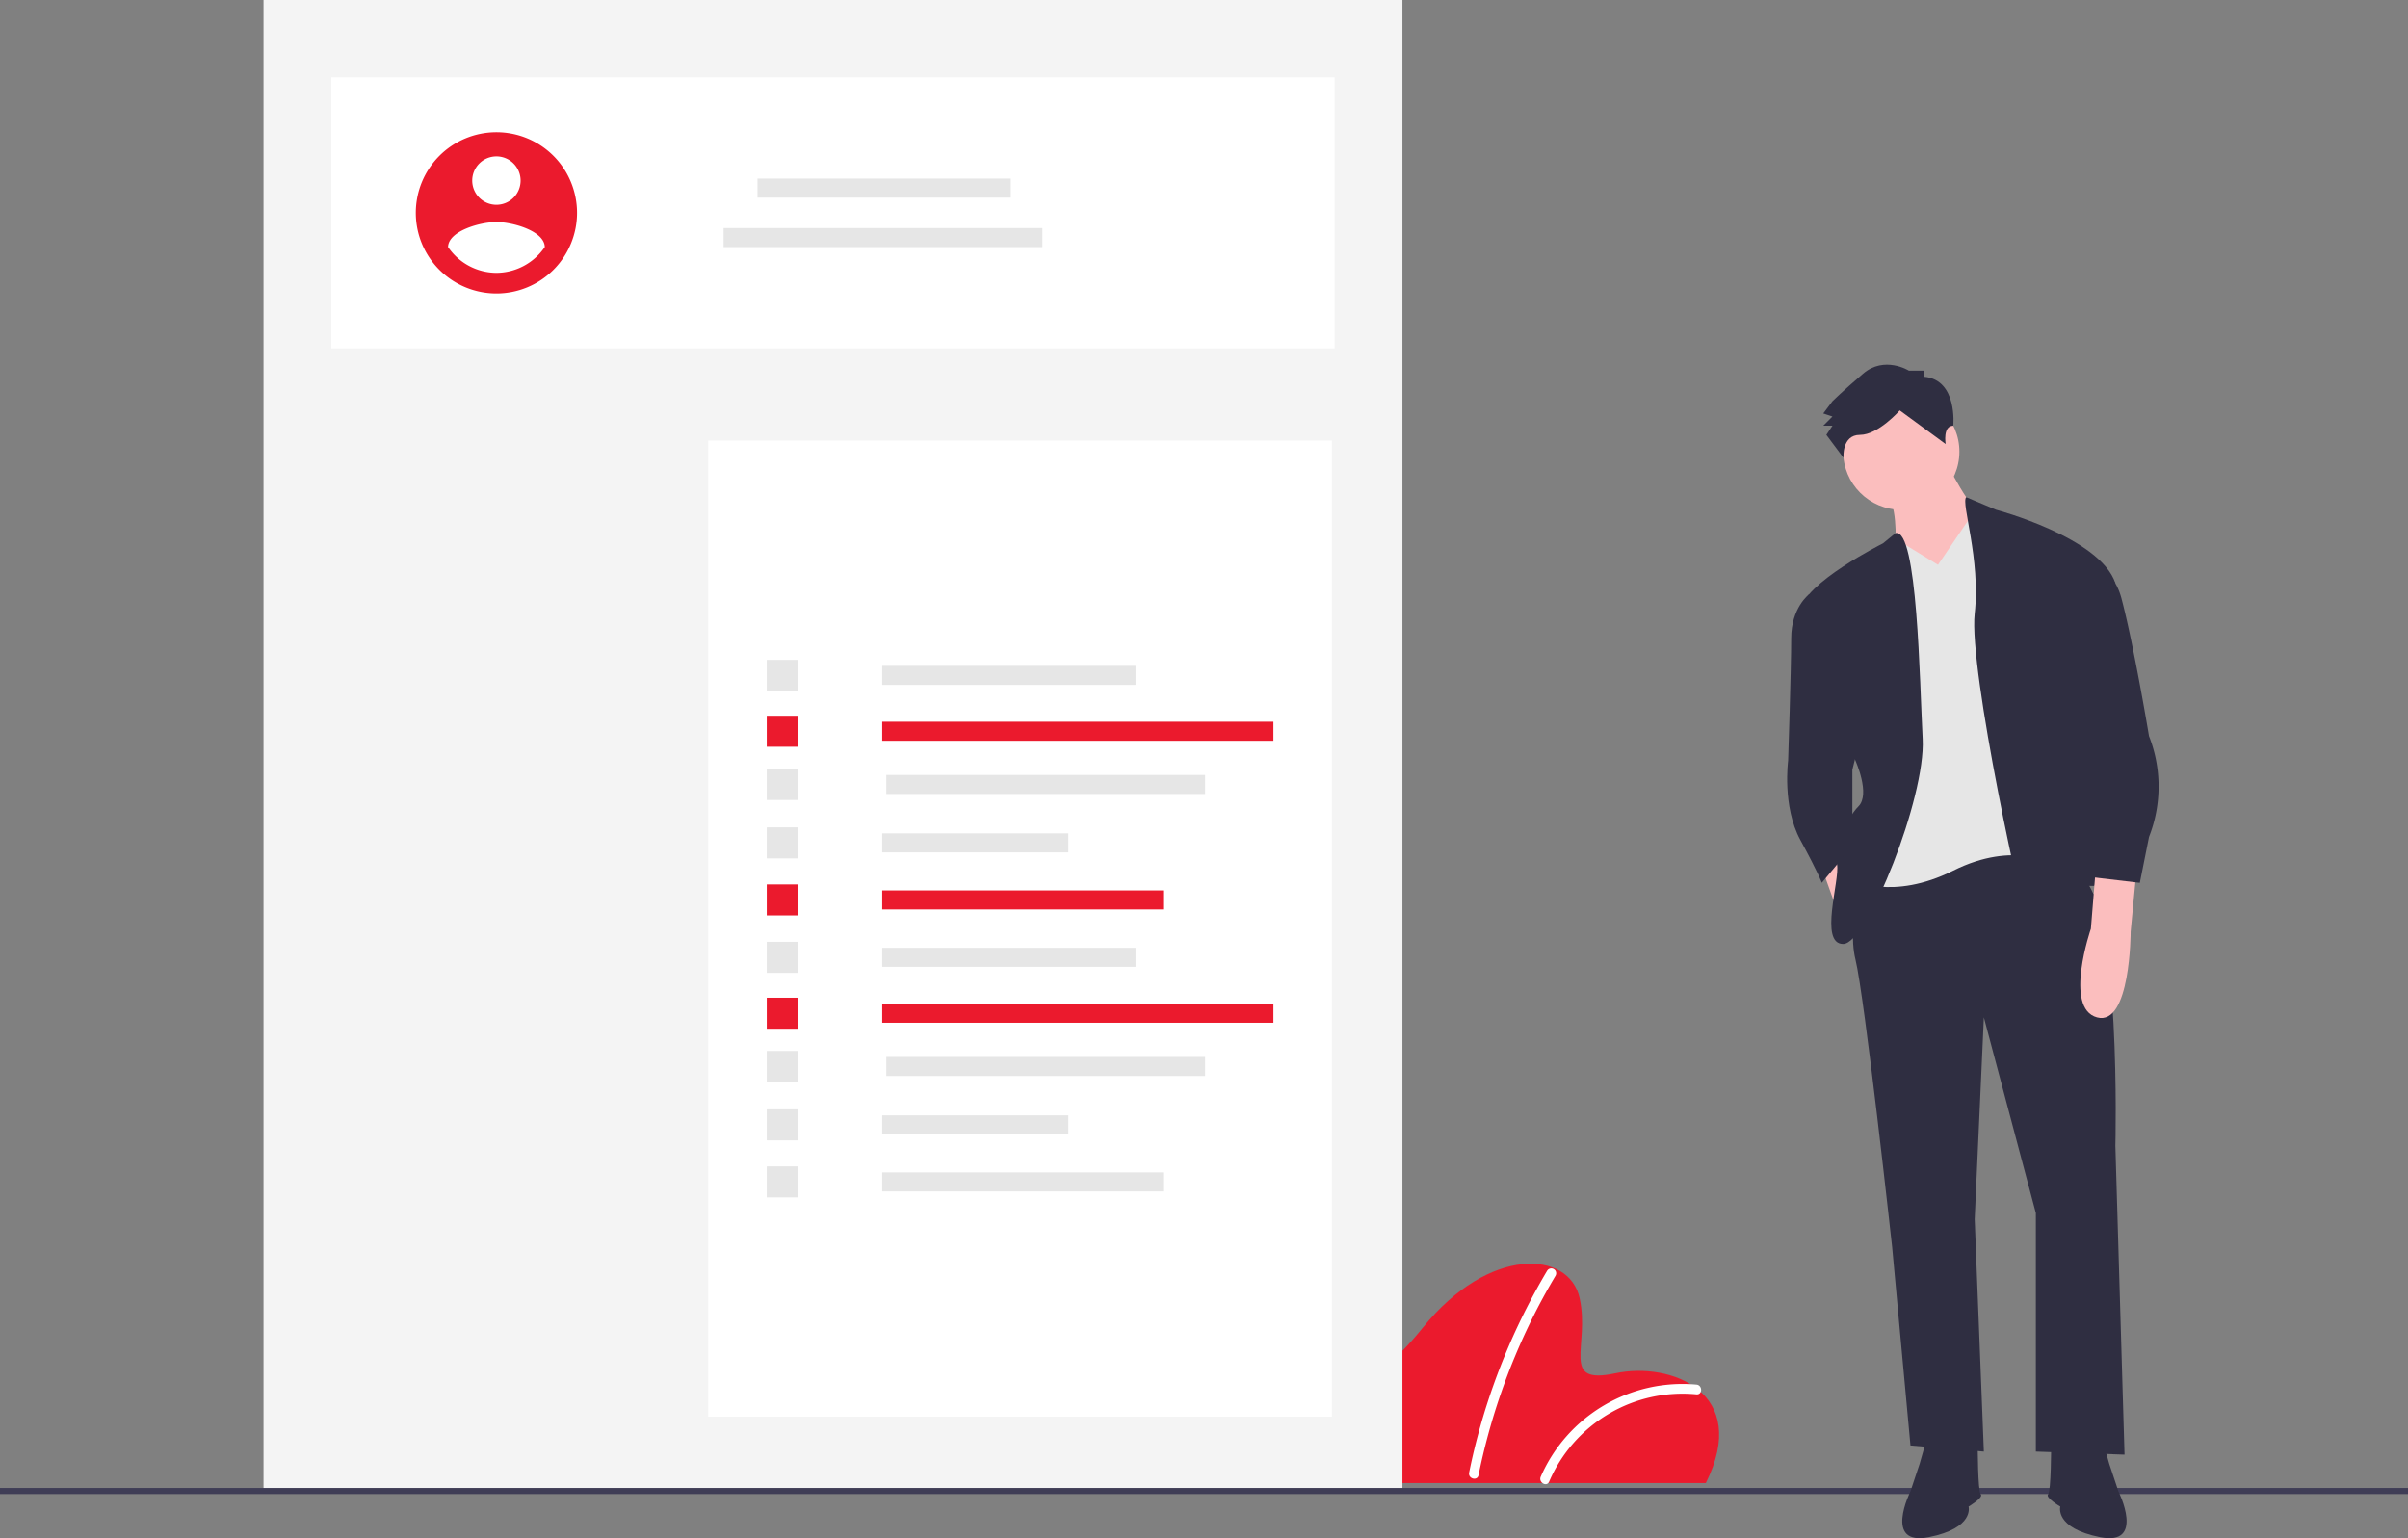 <svg xmlns="http://www.w3.org/2000/svg" width="582" height="371.836" viewBox="0 0 582 371.836"><rect x="0" y="0" width="582" height="371.836" fill="#808080" stroke="none"/><defs><style>.a{fill:#eb1a2d;}.b{fill:#fff;}.c{fill:#f4f4f4;}.d{fill:#e6e6e6;}.e{fill:#3f3d56;}.f{fill:#fbbebe;}.g{fill:#2f2e41;}</style></defs><g transform="translate(-975 -2284)"><g transform="translate(907.863 2335.031)"><path class="a" d="M810.816,630.232H704.668s-2.152-31.558,10.579-31.916,11.3,13.986,27.254-5.738,35.323-18.648,37.833-6.993-4.841,20.979,8.607,18.11S821.754,608.357,810.816,630.232Z" transform="translate(-331.394 -322.759)"/><path class="b" d="M826.624,614.348a37.4,37.4,0,0,0-37.634,22.267c-.6,1.377,1.43,2.578,2.035,1.19a35.076,35.076,0,0,1,35.6-21.1c1.51.136,1.5-2.222,0-2.357Z" transform="translate(-349.464 -330.682)"/><path class="b" d="M717.061,605.128a38.491,38.491,0,0,1,9.146,28.847c-.148,1.509,2.21,1.5,2.357,0a40.8,40.8,0,0,0-9.837-30.513c-1-1.146-2.66.527-1.667,1.667Z" transform="translate(-334.013 -328.3)"/><path class="b" d="M785.843,579.222a157.294,157.294,0,0,0-16.111,37.469q-1.586,5.606-2.744,11.319c-.3,1.481,1.97,2.114,2.273.627a154.824,154.824,0,0,1,13.12-38.159q2.561-5.134,5.5-10.066a1.179,1.179,0,0,0-2.035-1.19Z" transform="translate(-344.768 -323.072)"/></g><g transform="translate(975 2284)"><rect class="c" width="275.27" height="360.473" transform="translate(63.694)"/><rect class="b" width="242.5" height="65.541" transform="translate(80.079 18.679)"/><rect class="b" width="150.743" height="235.946" transform="translate(171.18 106.503)"/><rect class="d" width="61.23" height="4.602" transform="translate(183.081 43.169)"/><rect class="d" width="77.058" height="4.602" transform="translate(174.888 55.127)"/><rect class="d" width="61.23" height="4.602" transform="translate(213.23 160.951)"/><rect class="a" width="94.553" height="4.602" transform="translate(213.23 174.462)"/><rect class="d" width="77.058" height="4.602" transform="translate(214.213 187.329)"/><rect class="d" width="44.985" height="4.602" transform="translate(213.23 201.447)"/><rect class="a" width="67.895" height="4.602" transform="translate(213.23 215.237)"/><rect class="d" width="7.498" height="7.498" transform="translate(185.322 159.503)"/><rect class="a" width="7.498" height="7.498" transform="translate(185.322 173.014)"/><rect class="d" width="7.498" height="7.498" transform="translate(185.322 185.881)"/><rect class="d" width="7.498" height="7.498" transform="translate(185.322 199.999)"/><rect class="a" width="7.498" height="7.498" transform="translate(185.322 213.789)"/><rect class="d" width="61.23" height="4.602" transform="translate(213.23 229.113)"/><rect class="a" width="94.553" height="4.602" transform="translate(213.23 242.624)"/><rect class="d" width="77.058" height="4.602" transform="translate(214.213 255.491)"/><rect class="d" width="44.985" height="4.602" transform="translate(213.23 269.609)"/><rect class="d" width="67.895" height="4.602" transform="translate(213.23 283.399)"/><rect class="d" width="7.498" height="7.498" transform="translate(185.322 227.666)"/><rect class="a" width="7.498" height="7.498" transform="translate(185.322 241.176)"/><rect class="d" width="7.498" height="7.498" transform="translate(185.322 254.043)"/><rect class="d" width="7.498" height="7.498" transform="translate(185.322 268.161)"/><rect class="d" width="7.498" height="7.498" transform="translate(185.322 281.951)"/><path class="a" d="M328.821,215.1a19.485,19.485,0,1,0,19.485,19.485A19.485,19.485,0,0,0,328.821,215.1Zm0,5.845a5.845,5.845,0,1,1-5.845,5.845A5.845,5.845,0,0,1,328.821,220.947Zm0,28.14a14.2,14.2,0,0,1-11.691-6.239c.094-3.9,7.794-6.042,11.691-6.042s11.6,2.145,11.691,6.042a14.218,14.218,0,0,1-11.691,6.239Z" transform="translate(-208.839 -183.137)"/><rect class="e" width="582" height="1.469" transform="translate(0 359.688)"/><path class="f" d="M865.82,335.176s6.652,14.044,11.088,15.523l-12.566,19.218-10.348-12.566s.739-8.87-1.478-12.566S865.82,335.176,865.82,335.176Z" transform="translate(-395.94 -224.514)"/><circle class="f" cx="14.044" cy="14.044" r="14.044" transform="translate(445.487 95.139)"/><path class="f" d="M671.817,316.493l3.7,10.348,4.435-5.174-3.722-11.787Z" transform="translate(-231.504 -106.783)"/><path class="g" d="M842.114,477.629s-4.435,18.479-2.217,27.349,8.87,69.482,8.87,69.482l4.435,48.046,17.74,1.478-2.217-56.176,2.217-48.785,12.566,47.307v57.655l21.436.739-2.217-74.655s1.478-57.655-8.131-65.046-11.087-8.87-11.087-8.87Z" transform="translate(-391.453 -273.094)"/><path class="g" d="M863.178,698.327,861.7,703.5l-2.218,6.653s-6.652,13.3,4.435,11.087,9.609-7.392,9.609-7.392,3.7-2.217,2.957-2.957-.739-11.827-.739-11.827Z" transform="translate(-397.734 -349.654)"/><path class="g" d="M924.527,698.327l1.478,5.174,2.217,6.653s6.653,13.3-4.435,11.087-9.609-7.392-9.609-7.392-3.7-2.217-2.957-2.957.739-11.827.739-11.827Z" transform="translate(-416.212 -349.654)"/><path class="d" d="M859.791,367.654l9.041-13.3,16.83,8.87,2.217,76.873s-9.609-5.913-24.392,1.478-24.392,2.217-24.392,2.217l8.87-33.262-3.7-44.35,5.286-4.8Z" transform="translate(-391.391 -231.121)"/><path class="g" d="M842.951,362.927l-3.07,2.5s-19.218,9.609-19.957,16.262l13.3,36.219s3.7,8.131.739,11.087-5.913,10.348-5.174,14.044-4.435,19.218,1.478,19.218,19.957-35.48,19.218-49.524S848.238,361.9,842.951,362.927Z" transform="translate(-384.784 -234.07)"/><path class="g" d="M824.9,384.8l-4.556.487s-4.314,3.208-4.314,10.6-.739,29.566-.739,29.566-1.478,11.087,2.957,19.218,5.174,10.348,5.174,10.348l7.392-8.87V427.67l2.957-11.827Z" transform="translate(-383.105 -241.614)"/><path class="g" d="M880.956,349.709l7.226,3.041s25.132,6.653,28.827,17.74l-10.348,25.871s7.392,47.306,5.174,47.306h-2.217s5.913,4.435,2.217,5.913-12.566,13.3-14.783,8.131-15.522-66.525-14.044-79.83S879.643,351.1,880.956,349.709Z" transform="translate(-405.737 -229.522)"/><path class="g" d="M852.773,303.754v-1.478h-3.7s-5.913-3.7-11.087.739-7.392,6.652-7.392,6.652l-2.217,2.957,2.217.739-2.217,2.217H830.6L829.12,317.8l4.143,5.544s-.448-5.544,3.987-5.544,9.609-5.913,9.609-5.913l11.087,8.131s-.739-4.414,1.848-4.425C859.8,315.59,860.9,304.492,852.773,303.754Z" transform="translate(-387.699 -212.679)"/><path class="f" d="M936.8,486.3l-1.478,15.522s0,22.914-8.131,20.7-1.478-21.436-1.478-21.436l1.123-13.9Z" transform="translate(-420.357 -276.591)"/><path class="g" d="M918.392,375.466s9.609-3.7,12.566,7.392,6.653,33.262,6.653,33.262a33.262,33.262,0,0,1,0,24.392L935.392,451.6l-12.566-1.478L919.87,424.99l-2.957-31.784Z" transform="translate(-418.207 -238.194)"/></g></g></svg>